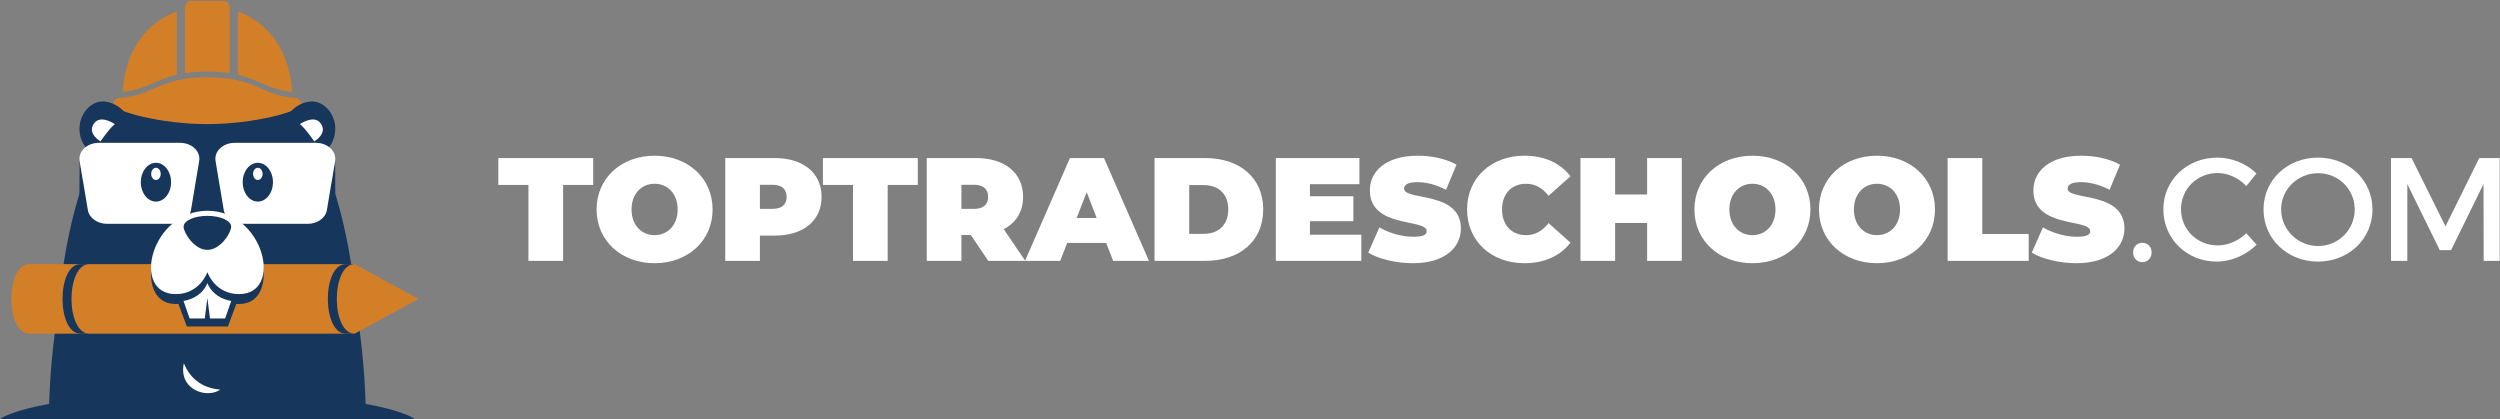 <svg width="100%" height="100%" viewBox="0 0 4415 740" version="1.1" xmlns="http://www.w3.org/2000/svg"
    xmlns:xlink="http://www.w3.org/1999/xlink" xml:space="preserve" xmlns:serif="http://www.serif.com/"
    style="fill-rule:evenodd;clip-rule:evenodd;stroke-linejoin:round;stroke-miterlimit:2;">
    <rect x="0" y="0" width="4415" height="740" fill="#808080" stroke="none"/>
    <g transform="matrix(1.751,0,0,1.713,-1225.84,0.698)">
        <g transform="matrix(1,0,0,1,167.084,0.001)">
            <path
                d="M742.144,404.944C565.216,404.944 533.151,431.529 533.151,431.529L951.137,431.529C951.137,431.529 919.073,404.944 742.144,404.944Z"
                style="fill:rgb(22,54,92);fill-rule:nonzero;" />
        </g>
        <g transform="matrix(1,0,0,1,167.084,0.001)">
            <path
                d="M742.144,98.042C704.4,98.043 666.682,103.694 654.427,114.996C634.444,133.453 624.667,163.212 616.536,188.322C605.185,223.423 597.888,259.764 593.978,296.439C590.329,330.563 582.579,372.939 582.269,431.529L902.019,431.529C901.709,372.939 893.96,330.563 890.311,296.439C886.4,259.764 879.103,223.423 867.753,188.322C859.621,163.212 849.844,133.453 829.861,114.996C817.606,103.694 779.888,98.043 742.144,98.042Z"
                style="fill:rgb(22,54,92);fill-rule:nonzero;" />
        </g>
        <g transform="matrix(1,0,0,1,167.084,0.001)">
            <path
                d="M562.503,343.554L890.758,343.554L955.003,307.726L890.758,271.898L562.503,271.898C538.407,271.898 538.407,343.554 562.503,343.554Z"
                style="fill:rgb(211,127,40);fill-rule:nonzero;" />
        </g>
        <g transform="matrix(1,0,0,1,167.084,0.001)">
            <path
                d="M623.17,343.554C599.074,343.554 599.074,271.898 623.17,271.898L614.133,271.898C590.038,271.898 590.038,343.554 614.133,343.554"
                style="fill:rgb(22,54,92);fill-rule:nonzero;" />
        </g>
        <g transform="matrix(1,0,0,1,167.084,0.001)">
            <path
                d="M890.758,343.554C866.663,343.554 866.663,271.898 890.758,271.898L881.723,271.898C857.628,271.898 857.628,343.554 881.723,343.554"
                style="fill:rgb(22,54,92);fill-rule:nonzero;" />
        </g>
        <g transform="matrix(1,0,0,1,167.084,0.001)">
            <path
                d="M827.624,94.41C825.024,51.217 803.095,22.641 772.933,11.387L772.933,76.627C795.021,81.973 804.689,92.189 827.624,94.41Z"
                style="fill:rgb(211,127,40);fill-rule:nonzero;" />
        </g>
        <g transform="matrix(1,0,0,1,167.084,0.001)">
            <path
                d="M711.356,11.387C681.193,22.64 659.264,51.217 656.664,94.41C679.6,92.189 689.268,81.972 711.356,76.627L711.356,11.387Z"
                style="fill:rgb(211,127,40);fill-rule:nonzero;" />
        </g>
        <g transform="matrix(1,0,0,1,167.084,0.001)">
            <path
                d="M719.668,6.923L719.668,74.971C726.047,73.957 733.4,73.346 742.144,73.346C750.889,73.346 758.242,73.957 764.622,74.971L764.622,6.923C764.622,3.358 761.732,0.468 758.167,0.468L726.122,0.468C722.557,0.468 719.668,3.358 719.668,6.923Z"
                style="fill:rgb(211,127,40);fill-rule:nonzero;" />
        </g>
        <g transform="matrix(1,0,0,1,167.084,0.001)">
            <path
                d="M742.144,79.133C693.071,79.133 687.689,98.324 653.598,100.443C650.061,100.663 647.313,103.628 647.313,107.171C647.313,114.1 694.728,127.551 742.144,127.551C789.56,127.551 836.976,114.1 836.976,107.171C836.976,103.628 834.228,100.663 830.691,100.443C796.599,98.324 791.217,79.133 742.144,79.133Z"
                style="fill:rgb(211,127,40);fill-rule:nonzero;" />
        </g>
        <g transform="matrix(1,0,0,1,167.084,0.001)">
            <path
                d="M742.144,287.671C741.831,288.7 734.18,313.009 710.236,313.009C664.746,313.009 685.153,216.878 742.144,216.878C799.135,216.878 819.543,313.009 774.053,313.009C750.108,313.009 742.457,288.7 742.144,287.671Z"
                style="fill:rgb(22,54,92);fill-rule:nonzero;" />
        </g>
        <g transform="matrix(1,0,0,1,167.084,0.001)">
            <path
                d="M742.144,280.147C741.831,281.066 734.18,302.792 710.236,302.792C664.746,302.792 685.153,216.878 742.144,216.878C799.135,216.878 819.543,302.792 774.053,302.792C750.108,302.792 742.457,281.066 742.144,280.147Z"
                style="fill:white;fill-rule:nonzero;" />
        </g>
        <g transform="matrix(1,0,0,1,167.084,0.001)">
            <path
                d="M766.139,233.32C766.139,239.502 755.396,257.2 742.144,257.2C728.892,257.2 718.149,239.502 718.149,233.32C718.149,227.138 728.892,222.126 742.144,222.126C755.396,222.126 766.139,227.138 766.139,233.32Z"
                style="fill:rgb(22,54,92);fill-rule:nonzero;" />
        </g>
        <g transform="matrix(1,0,0,1,167.084,0.001)">
            <path
                d="M772.453,309.88L762.832,336.182L721.457,336.182L711.836,309.88C734.148,303.474 741.792,284.002 742.158,283.04C742.525,284.002 750.17,303.474 772.453,309.88Z"
                style="fill:rgb(22,54,92);fill-rule:nonzero;" />
        </g>
        <g transform="matrix(1,0,0,1,167.084,0.001)">
            <path
                d="M742.155,306.872L739.506,327.94L724.265,327.94L718.087,309.849C733.218,306.998 739.654,297.908 742.155,291.472C744.657,297.908 751.092,306.998 766.224,309.849L760.046,327.94L744.805,327.94L742.155,306.872Z"
                style="fill:white;fill-rule:nonzero;" />
        </g>
        <g transform="matrix(1,0,0,1,167.084,0.001)">
            <path
                d="M661.823,120.204C656.07,108.876 641.512,101.675 631.076,105.02C623.037,107.595 616.11,115.504 613.883,125.445C611.657,135.386 614.508,146.958 621.156,153.138C627.805,159.318 637.909,159.263 644.199,152.528C652.045,144.128 662.018,133.072 661.823,120.204Z"
                style="fill:rgb(22,54,92);fill-rule:nonzero;" />
        </g>
        <g transform="matrix(1,0,0,1,167.084,0.001)">
            <path
                d="M634.409,145.367C634.409,145.367 641.882,133.552 648.793,127.524C648.793,127.524 634.742,117.565 628.083,126.483C620.121,137.147 634.409,145.367 634.409,145.367Z"
                style="fill:white;fill-rule:nonzero;" />
        </g>
        <g transform="matrix(1,0,0,1,167.084,0.001)">
            <path
                d="M822.466,120.204C828.219,108.876 842.776,101.675 853.213,105.02C861.252,107.595 868.179,115.504 870.405,125.445C872.631,135.386 869.78,146.958 863.132,153.138C856.484,159.318 846.38,159.263 840.09,152.528C832.244,144.128 822.27,133.072 822.466,120.204Z"
                style="fill:rgb(22,54,92);fill-rule:nonzero;" />
        </g>
        <g transform="matrix(1,0,0,1,167.084,0.001)">
            <path
                d="M849.88,145.367C849.88,145.367 842.407,133.552 835.495,127.524C835.495,127.524 849.547,117.565 856.206,126.483C864.168,137.147 849.88,145.367 849.88,145.367Z"
                style="fill:white;fill-rule:nonzero;" />
        </g>
        <g transform="matrix(1,0,0,1,167.084,0.001)">
            <path
                d="M718.401,374.081C724.674,389.512 736.387,399.601 755.083,401.258C741.952,410.873 712.783,401.631 718.401,374.081Z"
                style="fill:white;fill-rule:nonzero;" />
        </g>
        <g transform="matrix(1,0,0,1,167.084,0.001)">
            <path d="M613.322,165.472L613.137,199.269L619.768,204.908L613.322,165.472Z"
                style="fill:rgb(22,54,92);fill-rule:nonzero;" />
        </g>
        <g transform="matrix(1,0,0,1,167.084,0.001)">
            <path d="M870.966,165.472L871.151,199.269L864.52,204.908L870.966,165.472Z"
                style="fill:rgb(22,54,92);fill-rule:nonzero;" />
        </g>
        <g transform="matrix(1,0,0,1,167.084,0.001)">
            <path
                d="M706.259,230.335L640.964,230.335C631.199,230.335 622.935,224.282 621.607,216.16L613.322,165.472C611.712,155.617 620.832,146.836 632.678,146.836L714.544,146.836C726.39,146.836 735.511,155.617 733.9,165.472L725.615,216.16C724.288,224.282 716.023,230.335 706.259,230.335Z"
                style="fill:white;fill-rule:nonzero;" />
        </g>
        <g transform="matrix(1,0,0,1,167.084,0.001)">
            <path
                d="M778.03,230.335L843.325,230.335C853.089,230.335 861.354,224.282 862.681,216.16L870.966,165.472C872.577,155.617 863.457,146.836 851.61,146.836L769.745,146.836C757.898,146.836 748.778,155.617 750.388,165.472L758.674,216.16C760.001,224.282 768.265,230.335 778.03,230.335Z"
                style="fill:white;fill-rule:nonzero;" />
        </g>
        <g transform="matrix(1,0,0,1,167.084,0.001)">
            <path
                d="M705.543,187.43C705.543,198.475 698.71,207.428 690.281,207.428C681.852,207.428 675.019,198.475 675.019,187.43C675.019,176.386 681.852,167.432 690.281,167.432C698.71,167.432 705.543,176.386 705.543,187.43Z"
                style="fill:rgb(22,54,92);fill-rule:nonzero;" />
        </g>
        <g transform="matrix(1,0,0,1,167.084,0.001)">
            <path
                d="M695.088,178.861C695.088,182.339 692.936,185.159 690.281,185.159C687.627,185.159 685.475,182.339 685.475,178.861C685.475,175.383 687.627,172.563 690.281,172.563C692.936,172.563 695.088,175.383 695.088,178.861Z"
                style="fill:white;fill-rule:nonzero;" />
        </g>
        <g transform="matrix(1,0,0,1,167.084,0.001)">
            <path
                d="M777.772,187.43C777.772,198.475 784.605,207.428 793.034,207.428C801.463,207.428 808.296,198.475 808.296,187.43C808.296,176.386 801.463,167.432 793.034,167.432C784.605,167.432 777.772,176.386 777.772,187.43Z"
                style="fill:rgb(22,54,92);fill-rule:nonzero;" />
        </g>
        <g transform="matrix(1,0,0,1,167.084,0.001)">
            <path
                d="M797.841,178.861C797.841,182.339 795.688,185.159 793.034,185.159C790.38,185.159 788.227,182.339 788.227,178.861C788.227,175.383 790.38,172.563 793.034,172.563C795.688,172.563 797.841,175.383 797.841,178.861Z"
                style="fill:white;fill-rule:nonzero;" />
        </g>
    </g>
    <g transform="matrix(2.375,0,0,2.375,587.584,-931.681)">
        <g transform="matrix(1,0,0,1,123.149,0)">
            <path
                d="M22.384,529.799L0,529.799L0,509.817L70.539,509.817L70.539,529.799L48.155,529.799L48.155,586.253L22.384,586.253L22.384,529.799Z"
                style="fill:white;fill-rule:nonzero;" />
        </g>
        <g transform="matrix(1,0,0,1,123.149,0)">
            <path
                d="M133.335,548.036C133.335,536.132 125.691,528.926 116.191,528.926C106.691,528.926 99.048,536.132 99.048,548.036C99.048,559.938 106.691,567.144 116.191,567.144C125.691,567.144 133.335,559.938 133.335,548.036ZM73.059,548.036C73.059,524.886 91.294,508.071 116.191,508.071C141.087,508.071 159.323,524.886 159.323,548.036C159.323,571.184 141.087,588 116.191,588C91.294,588 73.059,571.184 73.059,548.036Z"
                style="fill:white;fill-rule:nonzero;" />
        </g>
        <g transform="matrix(1,0,0,1,123.149,0)">
            <path
                d="M214.367,538.644C214.367,533.077 210.983,529.69 203.885,529.69L194.494,529.69L194.494,547.598L203.885,547.598C210.983,547.598 214.367,544.213 214.367,538.644ZM240.356,538.644C240.356,556.335 226.816,567.472 205.523,567.472L194.494,567.472L194.494,586.253L168.725,586.253L168.725,509.817L205.523,509.817C226.816,509.817 240.356,520.956 240.356,538.644Z"
                style="fill:white;fill-rule:nonzero;" />
        </g>
        <g transform="matrix(1,0,0,1,123.149,0)">
            <path
                d="M263.734,529.799L241.349,529.799L241.349,509.817L311.889,509.817L311.889,529.799L289.504,529.799L289.504,586.253L263.734,586.253L263.734,529.799Z"
                style="fill:white;fill-rule:nonzero;" />
        </g>
        <g transform="matrix(1,0,0,1,123.149,0)">
            <path
                d="M353.718,529.69L344.328,529.69L344.328,547.598L353.718,547.598C360.816,547.598 364.201,544.213 364.201,538.644C364.201,533.077 360.816,529.69 353.718,529.69ZM351.316,567.035L344.328,567.035L344.328,586.253L318.558,586.253L318.558,509.817L355.357,509.817C376.649,509.817 390.189,520.956 390.189,538.644C390.189,549.673 384.948,557.972 375.776,562.668L391.827,586.253L364.31,586.253L351.316,567.035Z"
                style="fill:white;fill-rule:nonzero;" />
        </g>
        <g transform="matrix(1,0,0,1,123.149,0)">
            <path
                d="M444.904,554.369L437.479,535.15L430.054,554.369L444.904,554.369ZM452.002,572.932L422.956,572.932L417.825,586.253L391.618,586.253L425.031,509.817L450.364,509.817L483.779,586.253L457.135,586.253L452.002,572.932Z"
                style="fill:white;fill-rule:nonzero;" />
        </g>
        <g transform="matrix(1,0,0,1,123.149,0)">
            <path
                d="M524.519,566.162C535.33,566.162 542.755,559.719 542.755,548.036C542.755,536.351 535.33,529.91 524.519,529.91L513.709,529.91L513.709,566.162L524.519,566.162ZM487.94,509.817L525.612,509.817C551.163,509.817 568.744,524.34 568.744,548.036C568.744,571.73 551.163,586.253 525.612,586.253L487.94,586.253L487.94,509.817Z"
                style="fill:white;fill-rule:nonzero;" />
        </g>
        <g transform="matrix(1,0,0,1,123.149,0)">
            <path
                d="M641.695,566.817L641.695,586.253L578.145,586.253L578.145,509.817L640.276,509.817L640.276,529.253L603.477,529.253L603.477,538.208L635.799,538.208L635.799,556.771L603.477,556.771L603.477,566.817L641.695,566.817Z"
                style="fill:white;fill-rule:nonzero;" />
        </g>
        <g transform="matrix(1,0,0,1,123.149,0)">
            <path
                d="M646.834,580.138L655.134,561.357C662.34,565.615 671.949,568.345 680.357,568.345C687.673,568.345 690.294,566.817 690.294,564.196C690.294,554.586 648.036,562.34 648.036,533.84C648.036,519.645 659.938,508.071 683.633,508.071C693.897,508.071 704.489,510.253 712.461,514.731L704.707,533.404C697.173,529.582 690.076,527.725 683.415,527.725C675.88,527.725 673.478,529.91 673.478,532.53C673.478,541.702 715.736,534.059 715.736,562.23C715.736,576.208 703.834,588 680.138,588C667.363,588 654.478,584.834 646.834,580.138Z"
                style="fill:white;fill-rule:nonzero;" />
        </g>
        <g transform="matrix(1,0,0,1,123.149,0)">
            <path
                d="M720.332,548.036C720.332,524.559 738.349,508.071 762.917,508.071C777.877,508.071 789.669,513.531 797.205,523.357L780.934,537.88C776.458,532.202 771.107,528.926 764.227,528.926C753.527,528.926 746.32,536.351 746.32,548.036C746.32,559.719 753.527,567.144 764.227,567.144C771.107,567.144 776.458,563.869 780.934,558.19L797.205,572.713C789.669,582.541 777.877,588 762.917,588C738.349,588 720.332,571.512 720.332,548.036Z"
                style="fill:white;fill-rule:nonzero;" />
        </g>
        <g transform="matrix(1,0,0,1,123.149,0)">
            <path
                d="M879.983,509.817L879.983,586.253L854.214,586.253L854.214,558.081L830.41,558.081L830.41,586.253L804.64,586.253L804.64,509.817L830.41,509.817L830.41,536.898L854.214,536.898L854.214,509.817L879.983,509.817Z"
                style="fill:white;fill-rule:nonzero;" />
        </g>
        <g transform="matrix(1,0,0,1,123.149,0)">
            <path
                d="M949.658,548.036C949.658,536.132 942.014,528.926 932.516,528.926C923.015,528.926 915.372,536.132 915.372,548.036C915.372,559.938 923.015,567.144 932.516,567.144C942.014,567.144 949.658,559.938 949.658,548.036ZM889.383,548.036C889.383,524.886 907.62,508.071 932.516,508.071C957.412,508.071 975.646,524.886 975.646,548.036C975.646,571.184 957.412,588 932.516,588C907.62,588 889.383,571.184 889.383,548.036Z"
                style="fill:white;fill-rule:nonzero;" />
        </g>
        <g transform="matrix(1,0,0,1,123.149,0)">
            <path
                d="M1042.27,548.036C1042.27,536.132 1034.62,528.926 1025.12,528.926C1015.62,528.926 1007.98,536.132 1007.98,548.036C1007.98,559.938 1015.62,567.144 1025.12,567.144C1034.62,567.144 1042.27,559.938 1042.27,548.036ZM981.992,548.036C981.992,524.886 1000.23,508.071 1025.12,508.071C1050.02,508.071 1068.25,524.886 1068.25,548.036C1068.25,571.184 1050.02,588 1025.12,588C1000.23,588 981.992,571.184 981.992,548.036Z"
                style="fill:white;fill-rule:nonzero;" />
        </g>
        <g transform="matrix(1,0,0,1,123.149,0)">
            <path
                d="M1077.66,509.817L1103.43,509.817L1103.43,566.271L1137.93,566.271L1137.93,586.253L1077.66,586.253L1077.66,509.817Z"
                style="fill:white;fill-rule:nonzero;" />
        </g>
        <g transform="matrix(1,0,0,1,123.149,0)">
            <path
                d="M1140.23,580.138L1148.53,561.357C1155.74,565.615 1165.34,568.345 1173.75,568.345C1181.07,568.345 1183.69,566.817 1183.69,564.196C1183.69,554.586 1141.43,562.34 1141.43,533.84C1141.43,519.645 1153.33,508.071 1177.03,508.071C1187.29,508.071 1197.89,510.253 1205.86,514.731L1198.1,533.404C1190.57,529.582 1183.47,527.725 1176.81,527.725C1169.28,527.725 1166.87,529.91 1166.87,532.53C1166.87,541.702 1209.13,534.059 1209.13,562.23C1209.13,576.208 1197.23,588 1173.53,588C1160.76,588 1147.87,584.834 1140.23,580.138Z"
                style="fill:white;fill-rule:nonzero;" />
        </g>
        <g transform="matrix(1,0,0,1,123.149,0)">
            <path
                d="M1229.34,579.92C1229.34,584.178 1226.39,587.236 1222.46,587.236C1218.53,587.236 1215.58,584.178 1215.58,579.92C1215.58,575.771 1218.53,572.823 1222.46,572.823C1226.39,572.823 1229.34,575.771 1229.34,579.92Z"
                style="fill:white;fill-rule:nonzero;" />
        </g>
        <g transform="matrix(1,0,0,1,123.149,0)">
            <path
                d="M1307.31,521.283L1299.77,530.673C1294.21,524.668 1286.23,520.956 1278.48,520.956C1263.19,520.956 1251.18,532.748 1251.18,547.817C1251.18,562.886 1263.19,574.788 1278.48,574.788C1286.12,574.788 1293.99,571.294 1299.77,565.725L1307.42,574.242C1299.67,581.886 1288.64,586.799 1277.82,586.799C1255.44,586.799 1238.08,569.875 1238.08,547.926C1238.08,526.196 1255.66,509.49 1278.26,509.49C1289.07,509.49 1299.88,513.968 1307.31,521.283Z"
                style="fill:white;fill-rule:nonzero;" />
        </g>
        <g transform="matrix(1,0,0,1,123.149,0)">
            <path
                d="M1325.66,548.036C1325.66,563.213 1338.22,575.224 1353.18,575.224C1368.14,575.224 1380.37,563.213 1380.37,548.036C1380.37,532.857 1368.14,521.065 1353.18,521.065C1338.11,521.065 1325.66,532.857 1325.66,548.036ZM1393.58,548.036C1393.58,569.875 1375.89,586.799 1353.07,586.799C1330.25,586.799 1312.56,569.875 1312.56,548.036C1312.56,526.087 1330.25,509.49 1353.07,509.49C1375.89,509.49 1393.58,526.196 1393.58,548.036Z"
                style="fill:white;fill-rule:nonzero;" />
        </g>
        <g transform="matrix(1,0,0,1,123.149,0)">
            <path
                d="M1476.25,586.253L1476.14,529.144L1452.01,578.282L1443.6,578.282L1419.47,529.144L1419.47,586.253L1407.35,586.253L1407.35,509.817L1422.64,509.817L1447.86,560.592L1472.98,509.817L1488.15,509.817L1488.15,586.253L1476.25,586.253Z"
                style="fill:white;fill-rule:nonzero;" />
        </g>
    </g>
</svg>